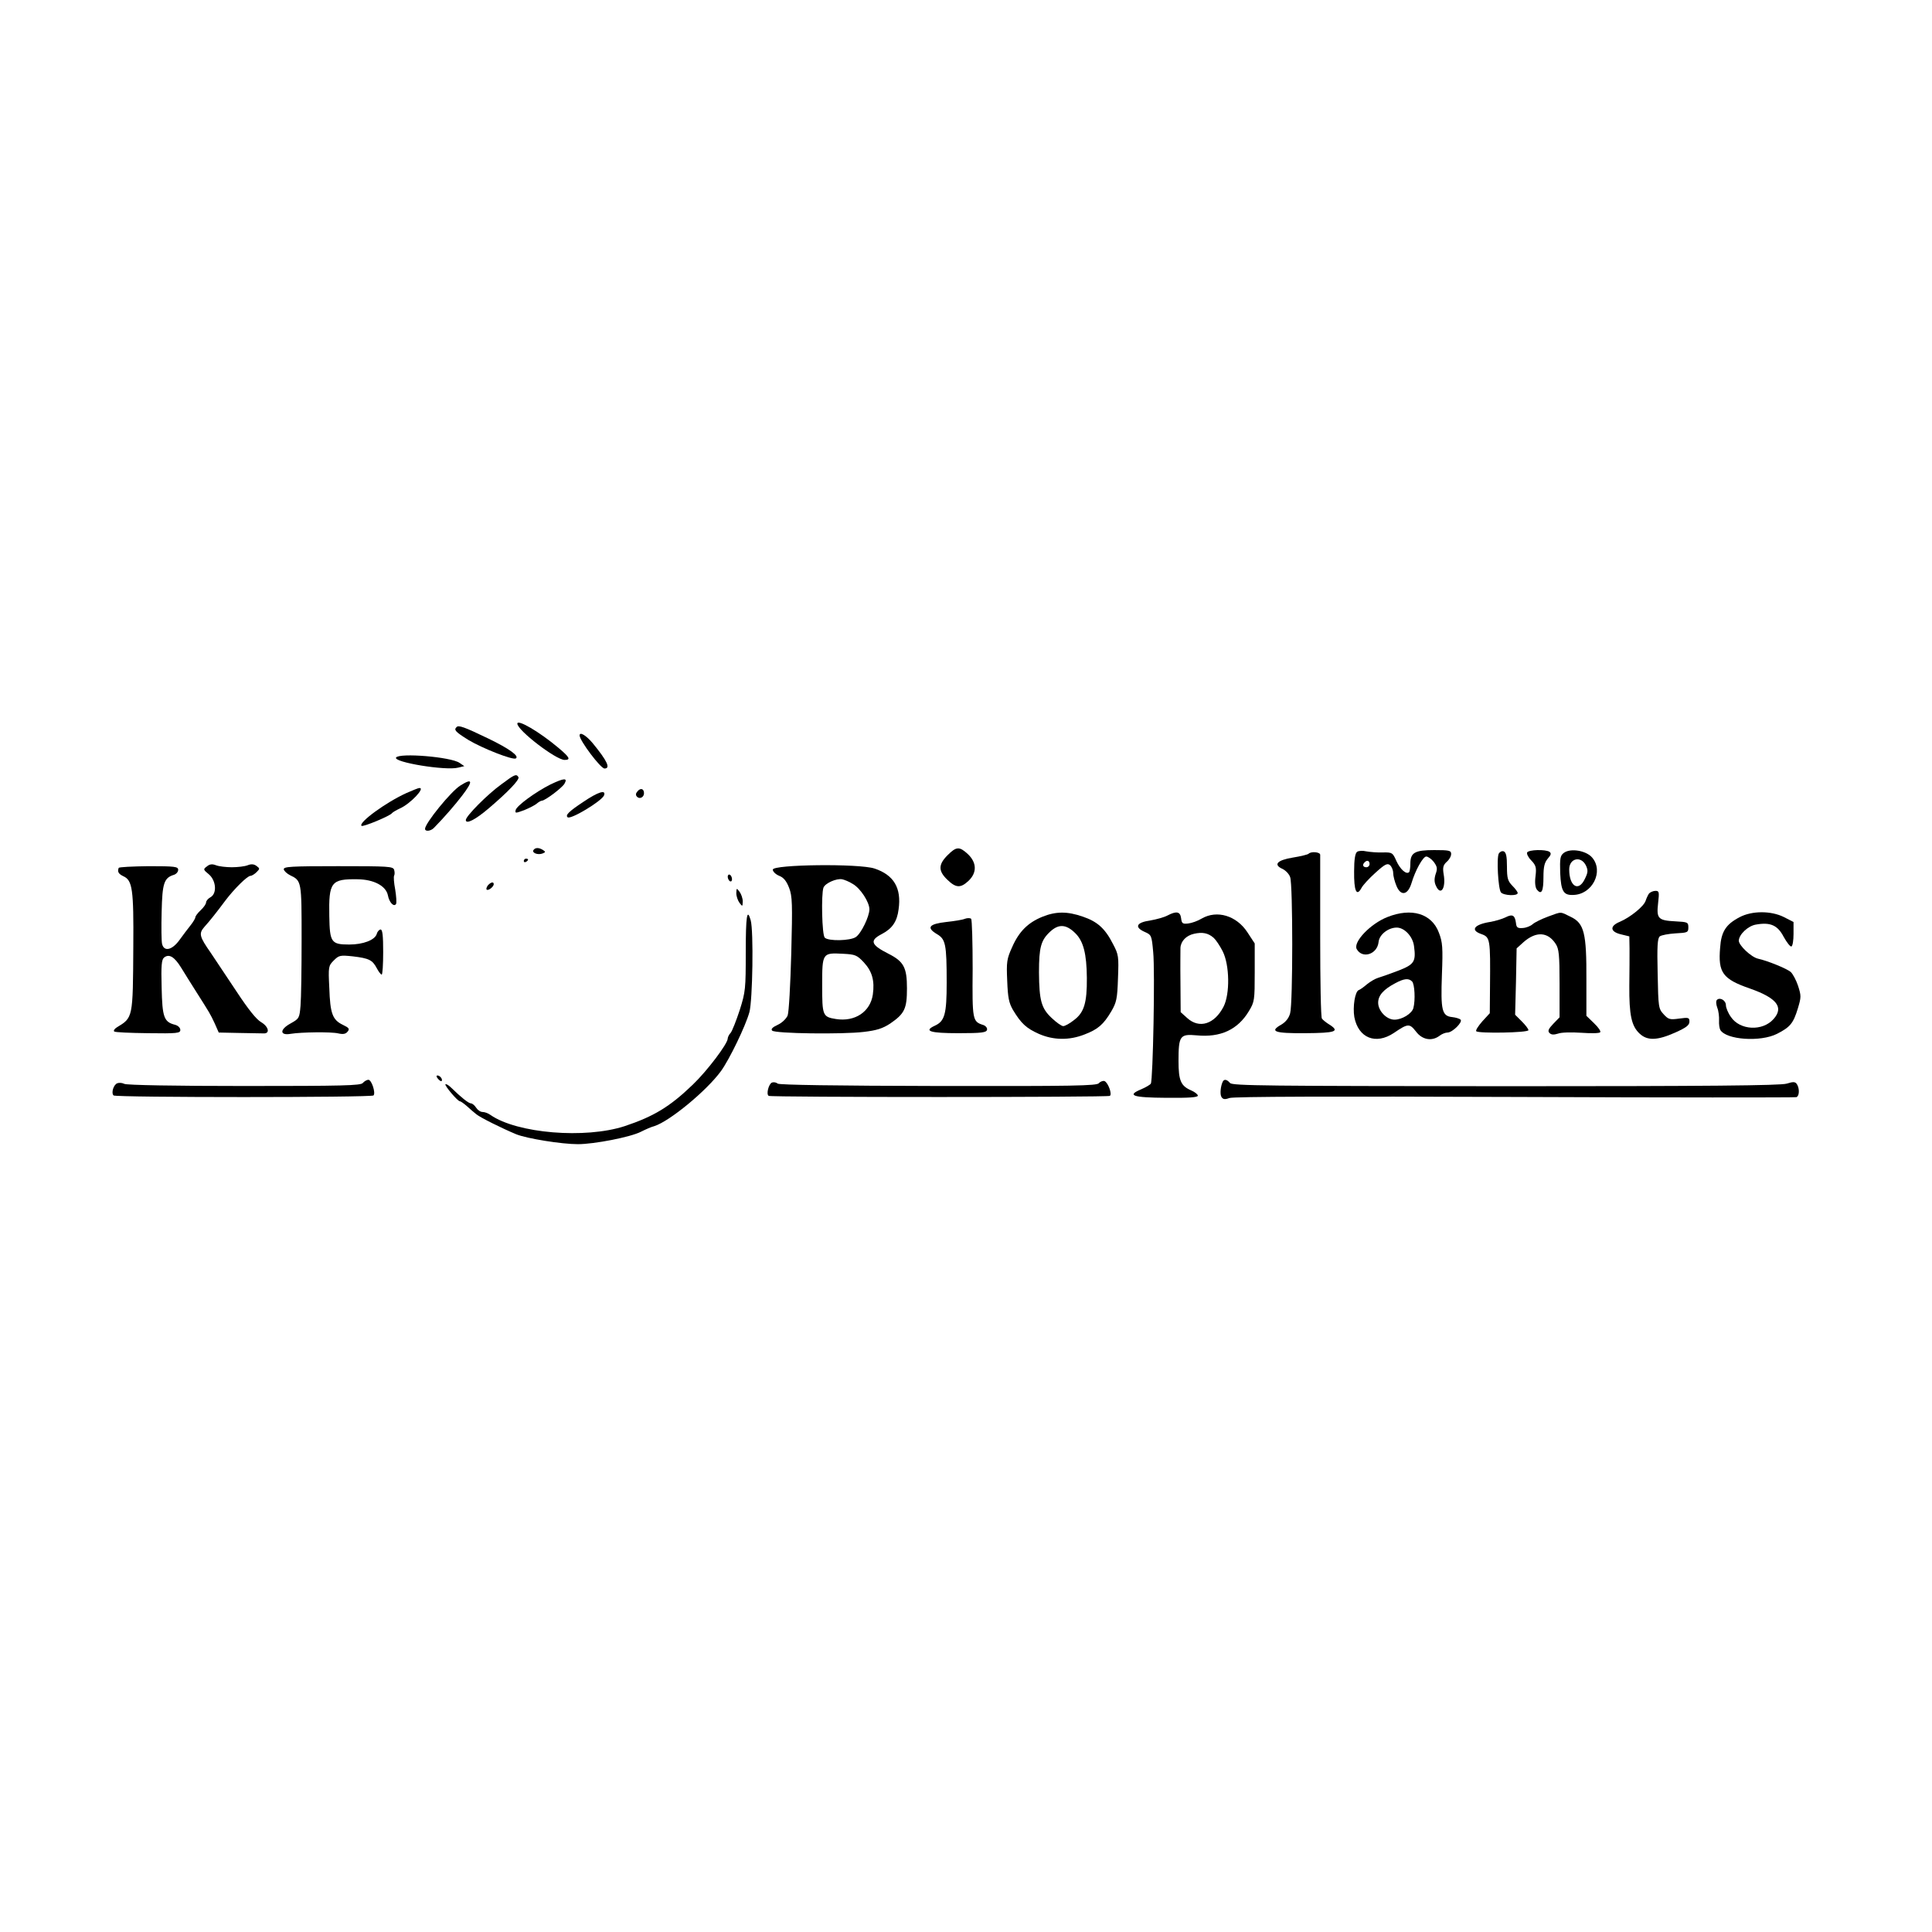 <?xml version="1.0" standalone="no"?>
<!DOCTYPE svg PUBLIC "-//W3C//DTD SVG 20010904//EN"
 "http://www.w3.org/TR/2001/REC-SVG-20010904/DTD/svg10.dtd">
<svg version="1.0" xmlns="http://www.w3.org/2000/svg"
 width="900pt" height="900pt" viewBox="0 0 900 900"
 preserveAspectRatio="xMidYMid meet">

<g transform="translate(0,900) scale(0.1,-0.1)"
fill="#000000" stroke="none">
<path d="M2410 5629 c0 -31 180 -169 220 -169 30 0 24 12 -27 55 -90 76 -193
136 -193 114z"/>
<path d="M2127 5613 c-14 -13 -6 -22 55 -60 65 -39 207 -95 221 -86 17 11 -30
45 -127 92 -114 55 -140 64 -149 54z"/>
<path d="M2700 5574 c0 -24 98 -154 116 -154 29 0 14 34 -55 118 -30 36 -61
55 -61 36z"/>
<path d="M1845 5471 c-13 -22 232 -62 289 -47 l29 7 -22 15 c-39 28 -281 48
-296 25z"/>
<path d="M2335 5346 c-65 -47 -165 -148 -165 -166 0 -21 44 1 105 53 93 79
147 136 140 147 -10 16 -17 13 -80 -34z"/>
<path d="M2565 5346 c-70 -35 -159 -100 -163 -120 -3 -15 -1 -15 40 0 24 10
50 23 59 31 8 7 19 13 23 13 15 0 96 61 106 80 15 27 -2 26 -65 -4z"/>
<path d="M2145 5341 c-43 -26 -165 -176 -165 -202 0 -14 27 -11 42 5 48 49 99
108 131 150 52 68 49 83 -8 47z"/>
<path d="M1894 5306 c-97 -44 -225 -138 -210 -153 6 -7 135 47 142 59 3 4 20
14 37 22 48 21 121 98 90 95 -5 0 -31 -11 -59 -23z"/>
<path d="M2970 5314 c-9 -10 -10 -18 -2 -26 12 -12 32 -2 32 17 0 21 -16 26
-30 9z"/>
<path d="M2718 5265 c-68 -45 -85 -62 -74 -72 13 -13 159 75 170 102 10 28
-28 16 -96 -30z"/>
<path d="M2485 5040 c-8 -13 20 -24 42 -16 15 6 15 8 3 16 -20 13 -37 12 -45
0z"/>
<path d="M4414 5016 c-43 -43 -44 -73 -1 -114 40 -39 62 -40 99 -5 40 38 38
85 -3 124 -40 37 -54 36 -95 -5z"/>
<path d="M6322 5032 c-9 -6 -14 -35 -14 -91 -1 -90 11 -120 34 -78 7 14 37 46
66 72 43 39 55 45 67 35 8 -7 15 -23 15 -37 0 -13 7 -40 15 -59 20 -50 53 -44
70 11 18 61 54 125 69 125 8 0 24 -11 35 -25 16 -22 18 -31 9 -56 -7 -22 -7
-38 1 -55 22 -50 48 -12 36 54 -5 31 -2 42 14 57 12 10 21 26 21 37 0 16 -9
18 -79 18 -91 0 -111 -12 -111 -64 0 -18 -3 -36 -6 -39 -13 -12 -41 13 -59 52
-17 39 -20 41 -64 40 -25 -1 -59 2 -76 5 -16 4 -36 3 -43 -2z m58 -57 c0 -8
-7 -15 -15 -15 -16 0 -20 12 -8 23 11 12 23 8 23 -8z"/>
<path d="M6982 5024 c-11 -20 -3 -165 10 -181 12 -15 78 -18 78 -3 0 5 -11 20
-25 34 -21 22 -25 34 -25 89 0 48 -4 66 -15 71 -8 3 -18 -2 -23 -10z"/>
<path d="M7114 5029 c-3 -6 5 -23 19 -37 22 -23 25 -33 20 -74 -4 -31 -1 -53
7 -63 21 -25 30 -7 30 59 0 49 5 68 20 86 16 18 17 25 8 32 -19 12 -96 10
-104 -3z"/>
<path d="M7285 5027 c-17 -13 -19 -25 -17 -94 4 -85 15 -104 61 -102 89 2 143
110 88 174 -28 33 -101 45 -132 22z m103 -59 c10 -22 10 -32 -5 -62 -29 -62
-73 -36 -73 44 0 52 55 65 78 18z"/>
<path d="M6096 5023 c-4 -4 -37 -12 -74 -18 -73 -12 -92 -33 -47 -53 14 -7 30
-23 35 -38 13 -33 13 -588 0 -634 -6 -23 -21 -41 -41 -53 -57 -32 -33 -41 111
-40 142 1 163 8 113 40 -15 9 -31 22 -35 28 -5 5 -8 177 -8 380 0 204 0 376 0
383 0 13 -42 17 -54 5z"/>
<path d="M2440 4989 c0 -5 5 -7 10 -4 6 3 10 8 10 11 0 2 -4 4 -10 4 -5 0 -10
-5 -10 -11z"/>
<path d="M964 4964 c-18 -13 -18 -15 9 -37 34 -29 39 -90 7 -107 -11 -6 -20
-17 -20 -24 0 -7 -11 -23 -25 -36 -14 -13 -25 -28 -25 -33 0 -5 -10 -22 -22
-37 -13 -16 -36 -47 -52 -69 -34 -47 -72 -56 -81 -18 -3 12 -4 79 -2 149 3
134 11 159 58 173 11 4 19 14 19 23 0 15 -15 17 -137 17 -76 -1 -139 -4 -140
-8 -7 -18 -1 -28 22 -39 42 -19 48 -61 46 -327 -2 -335 -1 -331 -77 -377 -11
-7 -16 -15 -12 -19 3 -4 74 -7 157 -8 137 -2 151 0 151 15 0 10 -10 20 -24 24
-52 13 -60 34 -63 173 -3 103 0 131 11 140 23 19 48 5 80 -47 16 -26 47 -76
70 -112 64 -101 65 -102 86 -147 l19 -43 96 -2 c52 -1 103 -2 112 -2 32 -2 25
31 -10 52 -23 13 -61 61 -115 143 -45 68 -99 149 -120 180 -53 76 -57 90 -30
121 27 30 57 68 98 123 40 53 102 115 117 115 6 0 19 8 28 17 16 16 16 17 0
29 -12 9 -25 10 -42 3 -13 -5 -46 -9 -73 -9 -27 0 -60 4 -73 9 -18 7 -30 6
-43 -5z"/>
<path d="M1322 4950 c2 -8 15 -20 29 -27 54 -26 54 -27 54 -297 0 -138 -2
-278 -5 -311 -5 -58 -6 -60 -47 -83 -51 -28 -50 -57 1 -48 49 8 188 10 222 2
22 -5 34 -3 43 8 11 13 7 18 -22 32 -48 23 -59 52 -63 172 -5 99 -4 103 21
128 24 24 30 25 88 19 76 -9 92 -17 112 -55 9 -17 19 -30 23 -30 4 0 7 47 7
105 0 75 -3 105 -12 105 -6 0 -15 -9 -18 -21 -9 -28 -63 -49 -128 -49 -84 0
-91 10 -93 132 -3 159 8 174 132 172 76 -1 132 -31 141 -75 6 -33 28 -56 38
-40 3 6 1 36 -4 67 -6 31 -8 60 -5 65 3 5 3 17 0 27 -5 16 -26 17 -261 17
-221 0 -255 -2 -253 -15z"/>
<path d="M3600 4949 c0 -9 13 -22 30 -29 21 -8 34 -25 46 -56 15 -39 16 -74
10 -306 -4 -145 -11 -275 -17 -289 -6 -14 -26 -34 -46 -43 -24 -11 -33 -20
-26 -27 14 -14 328 -18 427 -6 60 7 88 16 123 39 67 46 78 69 78 164 0 97 -15
125 -86 161 -83 42 -89 62 -31 92 48 25 71 58 78 115 14 99 -22 160 -112 190
-72 24 -474 19 -474 -5z m373 -67 c35 -20 77 -84 77 -118 0 -33 -38 -112 -63
-129 -26 -18 -128 -20 -145 -3 -13 13 -17 202 -6 233 8 21 61 44 87 39 10 -2
33 -11 50 -22z m51 -365 c39 -42 51 -86 42 -150 -12 -81 -84 -128 -172 -114
-62 10 -64 16 -64 158 0 150 1 151 97 146 57 -3 65 -6 97 -40z"/>
<path d="M3390 4916 c0 -8 5 -18 10 -21 6 -3 10 1 10 9 0 8 -4 18 -10 21 -5 3
-10 -1 -10 -9z"/>
<path d="M2273 4876 c-6 -8 -9 -17 -6 -20 7 -7 33 13 33 25 0 13 -13 10 -27
-5z"/>
<path d="M3430 4839 c0 -14 7 -34 15 -45 14 -18 14 -18 15 7 0 14 -7 34 -15
45 -14 18 -14 18 -15 -7z"/>
<path d="M7682 4838 c-5 -7 -12 -22 -16 -34 -8 -26 -71 -77 -120 -98 -49 -20
-46 -47 7 -59 l37 -9 1 -56 c0 -32 0 -110 -1 -174 -1 -136 10 -188 48 -223 36
-34 83 -32 166 5 51 23 66 34 66 51 0 19 -4 20 -48 14 -43 -6 -50 -4 -72 20
-24 26 -25 32 -28 189 -3 128 -1 165 10 174 8 6 41 12 73 14 56 3 60 4 60 28
0 24 -4 25 -60 28 -81 4 -89 13 -81 84 6 53 5 58 -12 58 -11 0 -24 -6 -30 -12z"/>
<path d="M4855 4729 c-66 -27 -108 -68 -140 -141 -25 -55 -27 -69 -23 -157 3
-79 8 -103 27 -136 38 -63 62 -85 120 -111 68 -30 142 -31 213 -3 63 24 89 47
125 108 24 41 28 59 31 153 4 102 3 111 -23 160 -37 73 -73 105 -141 128 -72
25 -125 25 -189 -1z m155 -77 c37 -37 52 -95 53 -207 1 -117 -13 -162 -60
-197 -20 -16 -42 -28 -50 -28 -8 0 -32 17 -54 38 -48 45 -58 81 -59 212 0 117
9 150 52 190 40 37 75 35 118 -8z"/>
<path d="M5438 4735 c-15 -8 -51 -18 -80 -23 -64 -9 -75 -31 -26 -53 32 -14
33 -16 40 -94 9 -87 -1 -597 -11 -613 -3 -5 -23 -17 -44 -26 -70 -29 -42 -39
116 -40 105 -1 147 2 147 10 0 6 -14 17 -30 24 -49 21 -60 45 -60 138 0 117 7
126 84 119 111 -11 192 26 244 113 26 43 27 51 27 180 l0 135 -34 52 c-51 78
-142 105 -213 64 -18 -11 -46 -21 -63 -23 -26 -3 -30 0 -33 25 -4 31 -22 34
-64 12z m216 -104 c10 -9 29 -37 42 -63 32 -64 34 -198 4 -257 -42 -82 -113
-105 -170 -53 l-30 27 -1 140 c-1 77 0 149 0 160 2 31 27 57 63 65 39 9 66 4
92 -19z"/>
<path d="M6463 4728 c-79 -31 -160 -116 -143 -149 26 -47 96 -25 102 33 3 33
43 66 83 67 36 1 76 -40 82 -86 10 -73 1 -86 -74 -115 -37 -14 -79 -29 -93
-33 -14 -4 -37 -18 -52 -30 -15 -13 -32 -25 -38 -27 -18 -6 -29 -78 -21 -126
19 -98 100 -130 184 -74 66 45 73 45 103 7 29 -39 74 -47 110 -20 10 8 27 15
37 15 23 0 72 49 61 60 -5 5 -22 10 -39 12 -48 5 -54 31 -48 197 5 127 3 152
-14 196 -33 89 -127 118 -240 73z m115 -300 c12 -12 16 -87 6 -124 -7 -26 -53
-54 -88 -54 -37 0 -76 41 -76 79 0 34 25 62 80 91 41 22 62 24 78 8z"/>
<path d="M7211 4730 c-30 -11 -62 -27 -71 -35 -10 -9 -30 -17 -46 -18 -24 -2
-30 2 -32 23 -5 37 -16 43 -48 27 -16 -8 -49 -18 -74 -22 -73 -12 -92 -38 -40
-56 42 -15 43 -22 41 -246 l-1 -123 -35 -38 c-19 -22 -32 -42 -28 -46 11 -11
243 -7 243 5 0 6 -14 24 -31 41 l-31 31 4 154 3 155 32 29 c58 51 113 49 150
-8 15 -23 18 -50 18 -184 l0 -158 -29 -30 c-23 -24 -27 -34 -18 -43 9 -9 20
-9 40 -3 15 6 63 7 107 4 44 -3 84 -3 89 2 5 4 -8 23 -28 42 l-36 35 0 168 c1
217 -10 263 -73 293 -51 25 -40 25 -106 1z"/>
<path d="M8103 4727 c-63 -33 -85 -67 -90 -142 -10 -116 12 -146 139 -190 125
-44 159 -87 110 -142 -51 -58 -157 -53 -199 10 -13 18 -23 43 -23 54 0 23 -28
39 -42 25 -5 -5 -4 -21 2 -37 6 -15 9 -42 8 -59 -1 -18 2 -37 6 -44 28 -46
187 -57 264 -18 61 31 76 49 97 118 16 53 16 59 1 106 -9 27 -25 56 -34 64
-18 16 -110 53 -152 62 -32 7 -90 62 -90 84 1 29 43 69 80 75 67 12 101 -3
129 -57 15 -27 31 -47 36 -45 6 2 10 29 10 59 l0 55 -45 23 c-60 30 -149 30
-207 -1z"/>
<path d="M3474 4563 c0 -168 -1 -183 -28 -268 -16 -49 -35 -97 -42 -106 -8 -8
-14 -21 -14 -27 0 -24 -96 -151 -163 -215 -107 -103 -182 -148 -317 -193 -184
-60 -501 -34 -625 52 -11 8 -27 14 -37 14 -10 0 -23 9 -30 20 -7 11 -18 20
-24 20 -11 0 -46 28 -91 72 -12 12 -25 20 -28 17 -5 -6 57 -79 67 -79 4 0 18
-10 32 -22 14 -13 34 -30 44 -38 19 -16 120 -66 187 -94 50 -20 211 -46 287
-46 76 0 246 33 294 58 22 11 49 23 62 26 72 23 244 165 311 257 40 56 114
209 132 274 15 55 20 378 6 428 -17 60 -23 19 -23 -150z"/>
<path d="M4495 4720 c-11 -5 -50 -11 -87 -15 -80 -9 -94 -26 -44 -56 41 -24
46 -46 46 -227 0 -146 -9 -179 -55 -200 -54 -25 -23 -35 110 -35 109 0 130 3
133 16 2 8 -6 18 -17 22 -51 16 -52 22 -50 262 0 124 -3 228 -7 233 -5 4 -18
4 -29 0z"/>
<path d="M2040 3975 c7 -9 15 -13 17 -11 7 7 -7 26 -19 26 -6 0 -6 -6 2 -15z"/>
<path d="M1690 3955 c-10 -12 -90 -14 -553 -14 -316 0 -548 4 -558 10 -10 5
-24 6 -32 3 -18 -6 -30 -45 -18 -57 10 -10 1202 -10 1211 0 11 12 -9 73 -24
73 -7 0 -19 -7 -26 -15z"/>
<path d="M5119 3954 c-10 -12 -116 -14 -748 -13 -480 1 -740 5 -748 11 -7 6
-19 8 -27 5 -15 -6 -28 -55 -15 -62 11 -7 1578 -7 1589 0 12 7 -8 62 -25 69
-7 2 -19 -2 -26 -10z"/>
<path d="M5697 3963 c-11 -21 -15 -60 -7 -73 7 -11 15 -13 37 -5 18 7 486 8
1328 5 715 -3 1306 -3 1313 -1 14 4 16 39 3 60 -8 12 -16 13 -48 3 -29 -9
-374 -12 -1310 -12 -1106 1 -1273 2 -1283 15 -14 16 -26 19 -33 8z"/>
</g>
</svg>

